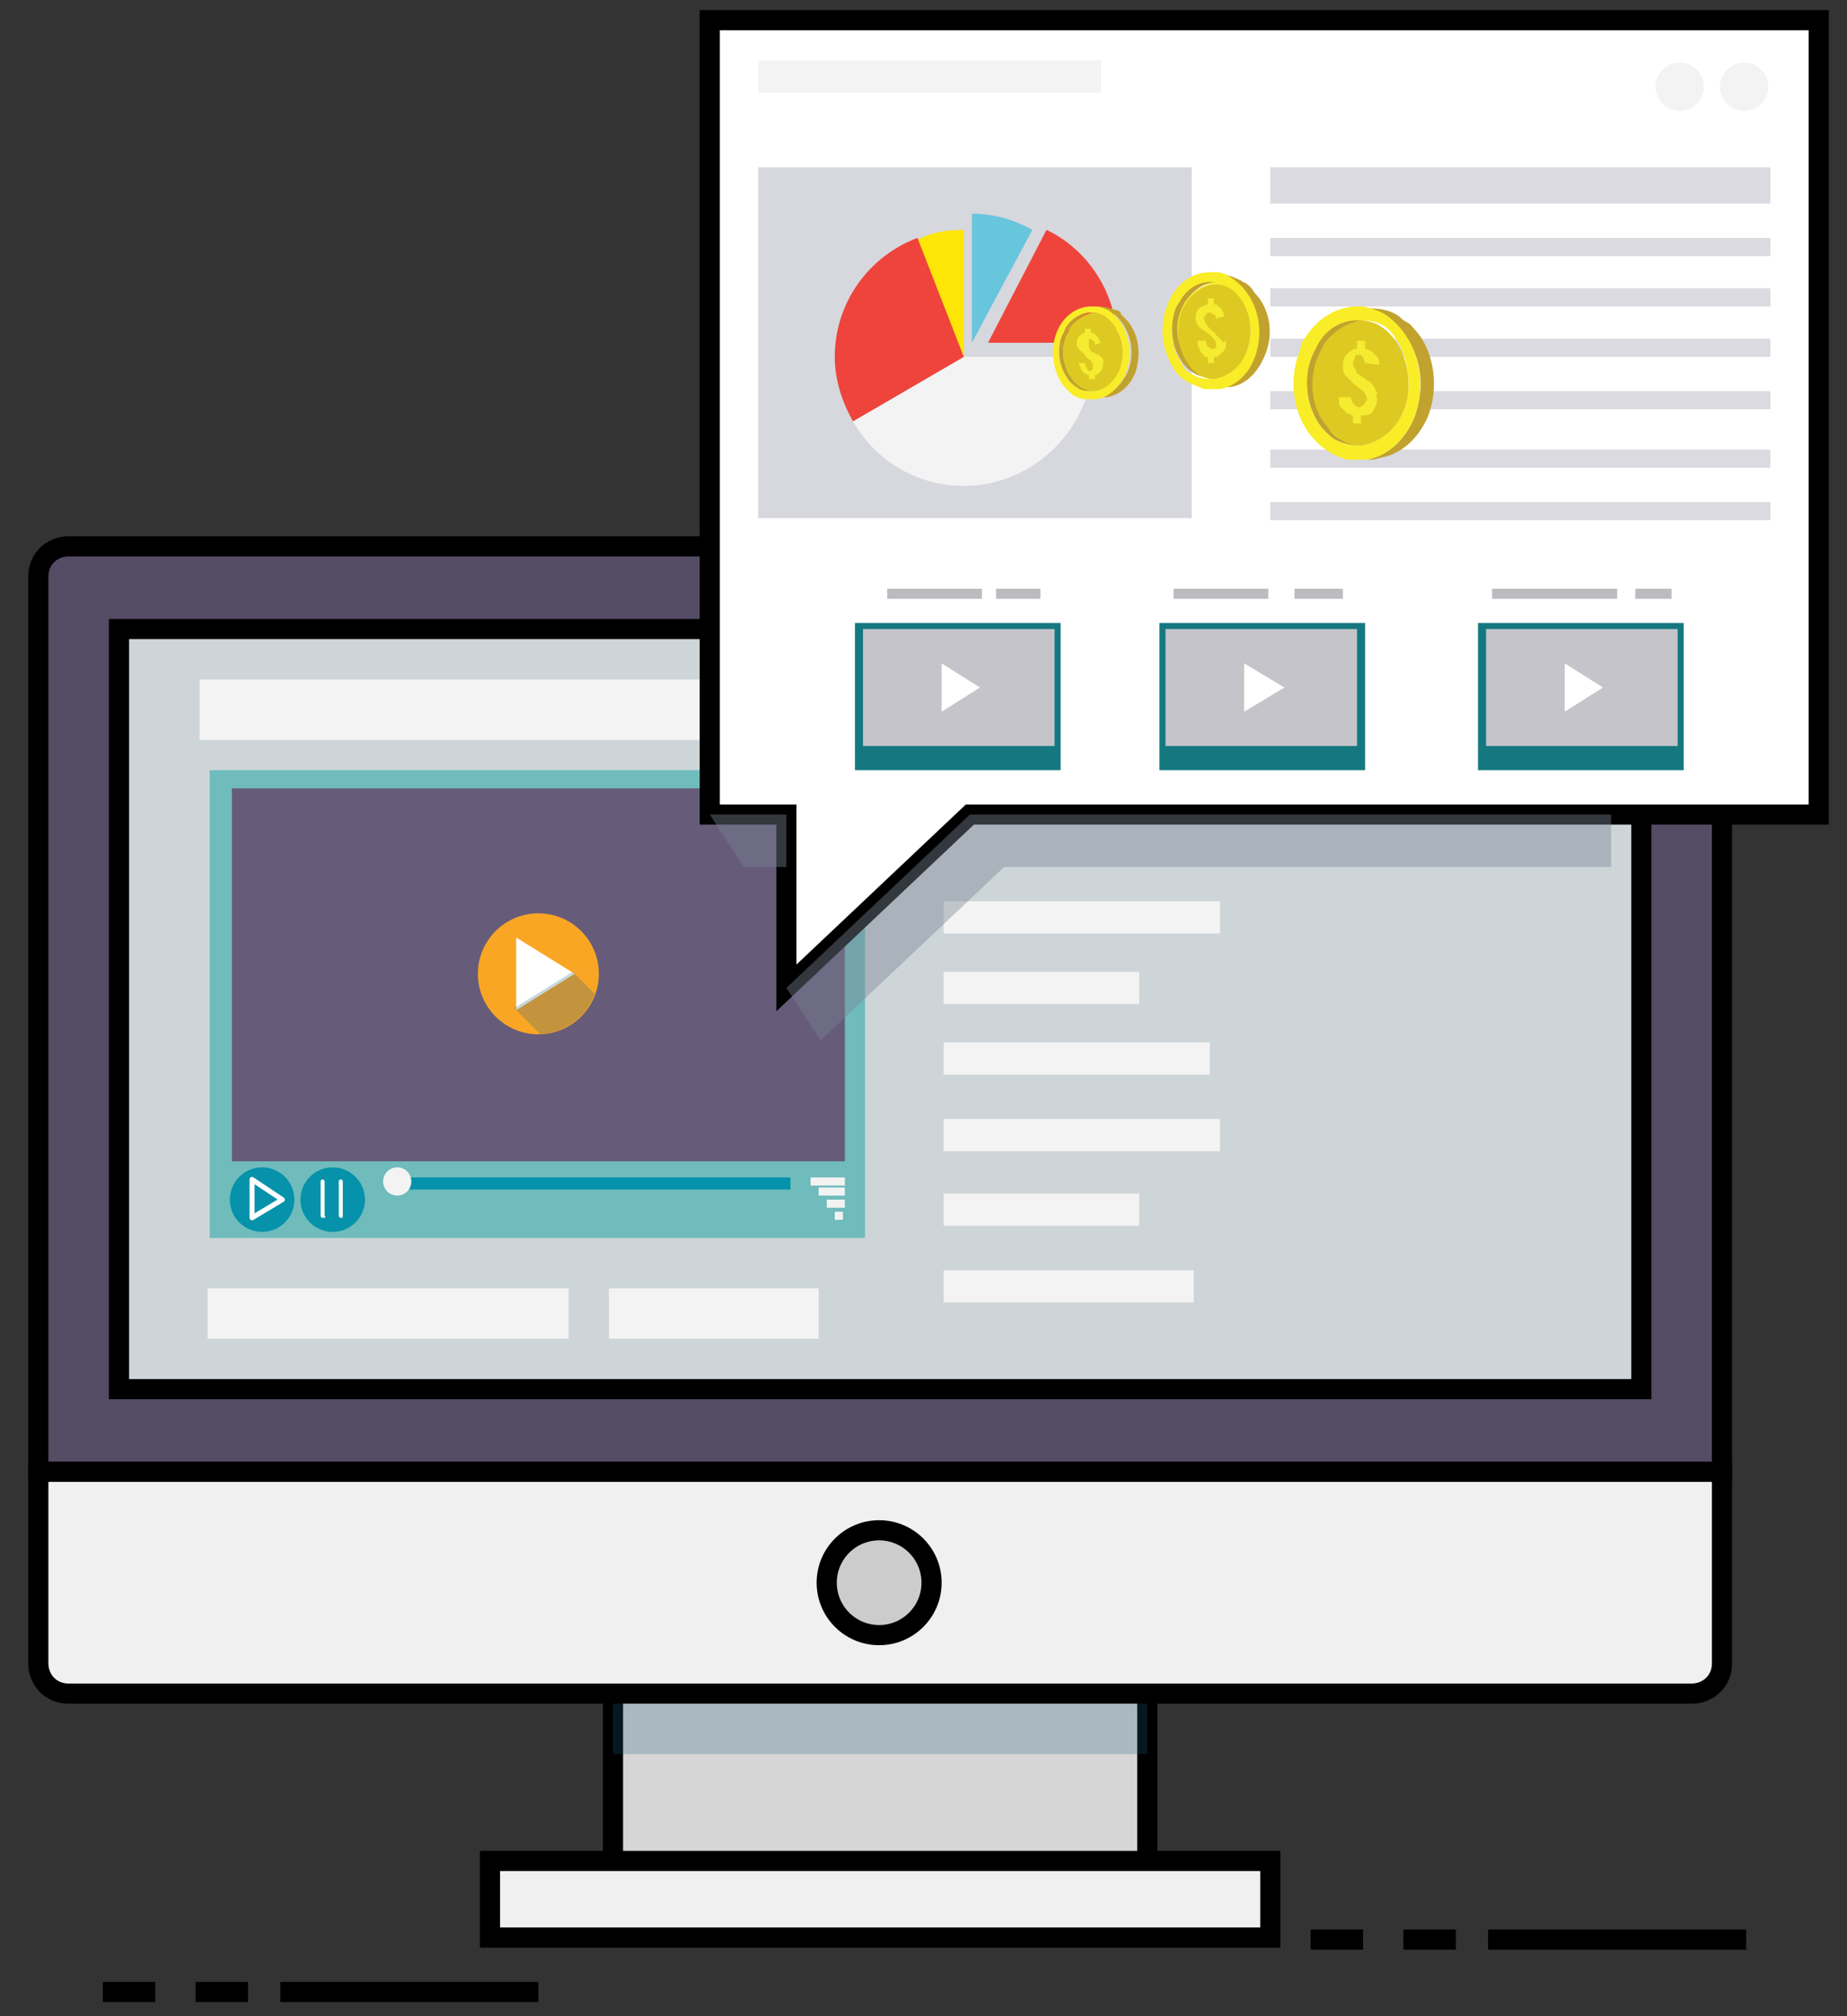 <?xml version="1.0" encoding="utf-8"?>
<!-- Generator: Adobe Illustrator 19.0.0, SVG Export Plug-In . SVG Version: 6.00 Build 0)  -->
<svg version="1.1" id="Layer_1" xmlns="http://www.w3.org/2000/svg" xmlns:xlink="http://www.w3.org/1999/xlink" x="0px" y="0px"
	 viewBox="0 0 91.6 100" style="enable-background:new 0 0 91.6 100;" xml:space="preserve">
<rect x="0" y="0" width="91.6" height="100" fill="#333333" stroke="none"/>
<style type="text/css">
	.st0{fill:#D7D6D6;stroke:#000000;stroke-miterlimit:10;}
	.st1{fill:#544C65;stroke:#000000;stroke-miterlimit:10;}
	.st2{fill:#F1F0F0;stroke:#000000;stroke-miterlimit:10;}
	.st3{opacity:0.25;fill:#236287;}
	.st4{fill:#CDCCCC;stroke:#000000;stroke-miterlimit:10;}
	.st5{fill:#CDD5D8;stroke:#000000;stroke-miterlimit:10;}
	.st6{fill:#70BBBC;}
	.st7{fill:#665C7A;}
	.st8{fill:#0592AA;}
	.st9{fill:none;stroke:#FFFFFF;stroke-width:0.25;stroke-linecap:round;stroke-linejoin:round;stroke-miterlimit:10;}
	.st10{fill:#FAA625;}
	.st11{fill:#FFFFFF;}
	.st12{fill:#F3F3F3;}
	.st13{fill:#157880;}
	.st14{fill:#FFFFFF;stroke:#000000;stroke-miterlimit:10;}
	.st15{fill:#D7D7DE;}
	.st16{fill:#EF443B;}
	.st17{fill:#68C6DC;}
	.st18{fill:#FEE606;}
	.st19{fill:#DBDAE0;}
	.st20{fill:#C4C4CA;}
	.st21{fill:#BCBBC0;}
	.st22{fill:#C1A22E;}
	.st23{fill:#F5EB30;}
	.st24{fill:#F9ED27;}
	.st25{fill:#DEC923;}
	.st26{opacity:0.42;fill:#7B8494;}
	.st27{fill:none;stroke:#000000;stroke-miterlimit:10;}
</style>
<rect id="XMLID_5039_" x="30.4" y="83.5" class="st0" width="26.5" height="9.4"/>
<path id="XMLID_5038_" class="st1" d="M85.4,28.6V73H1.9V28.6c0-0.9,0.7-1.5,1.5-1.5h80.4C84.7,27,85.4,27.7,85.4,28.6z"/>
<rect id="XMLID_5036_" x="24.3" y="92.3" class="st2" width="38.7" height="3.8"/>
<rect id="XMLID_5020_" x="30.4" y="84" class="st3" width="26.5" height="3"/>
<path id="XMLID_5019_" class="st2" d="M85.4,73v9.5c0,0.9-0.7,1.5-1.5,1.5H3.4c-0.9,0-1.5-0.7-1.5-1.5V73H85.4z"/>
<circle id="XMLID_5018_" class="st4" cx="43.6" cy="78.5" r="2.6"/>
<rect id="XMLID_5308_" x="5.9" y="31.2" class="st5" width="75.5" height="37.7"/>
<g id="XMLID_5285_">
	<rect id="XMLID_5303_" x="10.4" y="38.2" class="st6" width="32.5" height="23.2"/>
	<rect id="XMLID_5302_" x="11.5" y="39.1" class="st7" width="30.4" height="18.5"/>
	<circle id="XMLID_5301_" class="st8" cx="13" cy="59.5" r="1.6"/>
	<circle id="XMLID_5300_" class="st8" cx="16.5" cy="59.5" r="1.6"/>
	<polygon id="XMLID_5299_" class="st9" points="12.5,58.5 12.5,60.4 14,59.5 	"/>
	<circle id="XMLID_5298_" class="st10" cx="26.7" cy="48.3" r="3"/>
	<polygon id="XMLID_5297_" class="st11" points="25.6,46.5 25.6,50.1 28.5,48.3 	"/>
	<path id="XMLID_5296_" class="st3" d="M29.5,49.3c-0.4,1.1-1.4,1.9-2.7,2l-1.3-1.3l2.9-1.8L29.5,49.3z"/>
	<g id="XMLID_5294_">
		<path id="XMLID_5295_" class="st11" d="M16,60.4c-0.1,0-0.1-0.1-0.1-0.1v-1.7c0-0.1,0.1-0.1,0.1-0.1c0.1,0,0.1,0.1,0.1,0.1v1.7
			C16.2,60.4,16.1,60.4,16,60.4z"/>
	</g>
	<g id="XMLID_5292_">
		<path id="XMLID_5293_" class="st11" d="M16.9,60.4c-0.1,0-0.1-0.1-0.1-0.1v-1.7c0-0.1,0.1-0.1,0.1-0.1c0.1,0,0.1,0.1,0.1,0.1v1.7
			C17,60.4,17,60.4,16.9,60.4z"/>
	</g>
	<rect id="XMLID_5291_" x="19.7" y="58.4" class="st8" width="19.5" height="0.6"/>
	<circle id="XMLID_5290_" class="st12" cx="19.7" cy="58.6" r="0.7"/>
	<rect id="XMLID_5289_" x="40.2" y="58.4" class="st12" width="1.7" height="0.4"/>
	<rect id="XMLID_5288_" x="40.6" y="58.9" class="st12" width="1.3" height="0.4"/>
	<rect id="XMLID_5287_" x="41" y="59.5" class="st12" width="0.9" height="0.4"/>
	<rect id="XMLID_5286_" x="41.4" y="60.1" class="st12" width="0.4" height="0.4"/>
</g>
<rect id="XMLID_5284_" x="9.9" y="33.7" class="st12" width="64.9" height="3"/>
<circle id="XMLID_5283_" class="st6" cx="69" cy="33.6" r="1"/>
<circle id="XMLID_5282_" class="st6" cx="71.6" cy="33.6" r="1"/>
<circle id="XMLID_5281_" class="st6" cx="74.3" cy="33.6" r="1"/>
<rect id="XMLID_5280_" x="47.6" y="38.2" class="st12" width="28.4" height="2.5"/>
<rect id="XMLID_5279_" x="10.3" y="63.9" class="st12" width="17.9" height="2.5"/>
<rect id="XMLID_5278_" x="30.2" y="63.9" class="st12" width="10.4" height="2.5"/>
<rect id="XMLID_5277_" x="46.8" y="44.7" class="st12" width="13.7" height="1.6"/>
<rect id="XMLID_5276_" x="46.8" y="51.7" class="st12" width="13.2" height="1.6"/>
<rect id="XMLID_5275_" x="46.8" y="55.5" class="st12" width="13.7" height="1.6"/>
<rect id="XMLID_5274_" x="46.8" y="59.2" class="st12" width="9.7" height="1.6"/>
<rect id="XMLID_4902_" x="46.8" y="48.2" class="st12" width="9.7" height="1.6"/>
<rect id="XMLID_5273_" x="46.8" y="63" class="st12" width="12.4" height="1.6"/>
<rect id="XMLID_5219_" x="35.2" y="0.9" class="st13" width="55" height="4.2"/>
<circle id="XMLID_5218_" class="st12" cx="81.2" cy="3" r="1.2"/>
<polygon id="XMLID_4901_" class="st14" points="35.2,1 35.2,40.4 39,40.4 39,49 48.1,40.4 90.2,40.4 90.2,1 "/>
<circle id="XMLID_5217_" class="st12" cx="83.3" cy="4.3" r="1.2"/>
<circle id="XMLID_5216_" class="st12" cx="86.5" cy="4.3" r="1.2"/>
<rect id="XMLID_5215_" x="37.6" y="3" class="st12" width="17" height="1.6"/>
<rect id="XMLID_5214_" x="37.6" y="8.3" class="st15" width="21.5" height="17.4"/>
<path id="XMLID_5213_" class="st12" d="M54.2,17.7c0,3.5-2.9,6.4-6.4,6.4c-2.4,0-4.4-1.3-5.5-3.2l5.5-3.2H54.2z"/>
<path id="XMLID_5212_" class="st16" d="M55.4,17H49l2.9-5.6C54,12.4,55.4,14.6,55.4,17z"/>
<path id="XMLID_5211_" class="st17" d="M51.2,11.4L48.2,17v-6.4C49.3,10.6,50.3,10.9,51.2,11.4z"/>
<path id="XMLID_5210_" class="st18" d="M47.8,11.4v6.4l-2.3-5.9C46.2,11.5,47,11.4,47.8,11.4z"/>
<path id="XMLID_5209_" class="st16" d="M47.8,17.7l-5.5,3.2c-0.5-0.9-0.9-2-0.9-3.2c0-2.7,1.7-5,4.1-5.9L47.8,17.7z"/>
<rect id="XMLID_5208_" x="63" y="8.3" class="st19" width="24.8" height="1.8"/>
<rect id="XMLID_5207_" x="63" y="11.8" class="st19" width="24.8" height="0.9"/>
<rect id="XMLID_5206_" x="63" y="14.3" class="st19" width="24.8" height="0.9"/>
<rect id="XMLID_5205_" x="63" y="16.8" class="st19" width="24.8" height="0.9"/>
<rect id="XMLID_5204_" x="63" y="19.4" class="st19" width="24.8" height="0.9"/>
<rect id="XMLID_4903_" x="63" y="22.3" class="st19" width="24.8" height="0.9"/>
<rect id="XMLID_4904_" x="63" y="24.9" class="st19" width="24.8" height="0.9"/>
<g id="XMLID_5197_">
	<rect id="XMLID_5200_" x="42.4" y="30.9" class="st13" width="10.2" height="7.3"/>
	<rect id="XMLID_5199_" x="42.8" y="31.2" class="st20" width="9.5" height="5.8"/>
	<polygon id="XMLID_5198_" class="st11" points="46.7,32.9 46.7,35.3 48.6,34.1 	"/>
</g>
<g id="XMLID_5193_">
	<rect id="XMLID_5196_" x="57.5" y="30.9" class="st13" width="10.2" height="7.3"/>
	<rect id="XMLID_5195_" x="57.8" y="31.2" class="st20" width="9.5" height="5.8"/>
	<polygon id="XMLID_5194_" class="st11" points="61.7,32.9 61.7,35.3 63.7,34.1 	"/>
</g>
<g id="XMLID_5189_">
	<rect id="XMLID_5192_" x="73.3" y="30.9" class="st13" width="10.2" height="7.3"/>
	<rect id="XMLID_5191_" x="73.7" y="31.2" class="st20" width="9.5" height="5.8"/>
	<polygon id="XMLID_5190_" class="st11" points="77.6,32.9 77.6,35.3 79.5,34.1 	"/>
</g>
<rect id="XMLID_5184_" x="44" y="29.2" class="st21" width="4.7" height="0.5"/>
<rect id="XMLID_5182_" x="49.4" y="29.2" class="st21" width="2.2" height="0.5"/>
<rect id="XMLID_5181_" x="74" y="29.2" class="st21" width="6.2" height="0.5"/>
<rect id="XMLID_5180_" x="81.1" y="29.2" class="st21" width="1.8" height="0.5"/>
<rect id="XMLID_5179_" x="58.2" y="29.2" class="st21" width="4.7" height="0.5"/>
<rect id="XMLID_5176_" x="64.2" y="29.2" class="st21" width="2.4" height="0.5"/>
<g id="XMLID_5125_">
	<g id="XMLID_5158_">
		<path id="XMLID_5173_" class="st22" d="M70.8,20.7c-0.5,1.1-1.3,1.8-2.3,2c-0.1,0-0.3,0.1-0.5,0.1h-0.7c0.1,0,0.2,0,0.3,0
			c0.1,0,0.1,0,0.2,0c1-0.2,1.8-0.9,2.3-2c0.8-1.9,0.2-4.1-1.4-5.1c-0.3-0.2-0.7-0.3-1.1-0.4c-0.1,0-0.2,0-0.3,0H68
			c0.5,0,1,0.1,1.4,0.4c0.1,0.1,0.2,0.2,0.4,0.3c0.2,0.1,0.3,0.3,0.5,0.5C71.1,17.5,71.4,19.2,70.8,20.7z"/>
		<path id="XMLID_5172_" class="st23" d="M68.3,19.8c0,0.2-0.1,0.4-0.2,0.6c-0.1,0.1-0.2,0.2-0.4,0.2c0,0-0.1,0-0.2,0l0,0.4h-0.4
			l0-0.4c-0.1,0-0.2-0.1-0.3-0.1c-0.1-0.1-0.2-0.2-0.3-0.3c-0.1-0.1-0.1-0.3-0.1-0.5l0.6,0c0,0.2,0.1,0.3,0.2,0.4
			c0.1,0.1,0.2,0.1,0.2,0.1c0.1,0,0.2-0.1,0.3-0.2c0-0.1,0.1-0.1,0.1-0.2c0-0.1-0.1-0.3-0.2-0.4c-0.1-0.1-0.3-0.2-0.5-0.4
			c-0.2-0.2-0.3-0.3-0.4-0.4c-0.1-0.2-0.1-0.3-0.1-0.5c0-0.3,0.1-0.5,0.4-0.7c0.1-0.1,0.2-0.1,0.3-0.1v-0.4l0.4,0l0,0.4
			c0.1,0,0.2,0.1,0.3,0.1c0.1,0.1,0.2,0.2,0.3,0.3c0.1,0.1,0.1,0.2,0.1,0.4L67.7,18c0-0.1-0.1-0.2-0.1-0.3c-0.1-0.1-0.1-0.1-0.2-0.1
			c-0.1,0-0.2,0-0.2,0.1c0,0.1-0.1,0.2-0.1,0.3c0,0.2,0.1,0.3,0.2,0.5c0.1,0.1,0.1,0.1,0.3,0.2c0.1,0.1,0.2,0.2,0.3,0.2
			c0.1,0.1,0.3,0.3,0.3,0.4c0,0.1,0.1,0.1,0.1,0.2C68.2,19.6,68.3,19.7,68.3,19.8z"/>
		<path id="XMLID_5168_" class="st24" d="M68.7,15.6c-0.3-0.2-0.7-0.3-1.1-0.4c-0.1,0-0.2,0-0.3,0h0c-1,0-2,0.6-2.6,1.6
			c-0.1,0.1-0.2,0.3-0.2,0.5c-0.8,1.9-0.2,4.1,1.4,5.1c0.3,0.2,0.6,0.3,0.9,0.4c0.2,0,0.3,0,0.5,0h0c0.1,0,0.2,0,0.3,0
			c0.1,0,0.1,0,0.2,0c1-0.2,1.8-0.9,2.3-2C70.9,18.8,70.2,16.6,68.7,15.6z M69.6,20.4c-0.4,1-1.3,1.6-2.1,1.7h0
			c-0.5,0-0.9-0.1-1.3-0.3c-0.3-0.2-0.6-0.5-0.8-0.8c-0.6-0.9-0.8-2.2-0.3-3.4c0-0.1,0.1-0.2,0.2-0.3c0.1-0.1,0.1-0.2,0.2-0.3
			c0.5-0.7,1.2-1.1,2-1.1c0.1,0,0.1,0,0.2,0c0,0,0,0,0,0c0.3,0,0.7,0.1,1,0.3C69.7,17,70.2,18.9,69.6,20.4z"/>
		<path id="XMLID_5167_" class="st23" d="M68.3,19.8c0,0.2-0.1,0.4-0.2,0.6c-0.1,0.1-0.2,0.2-0.4,0.2c0,0-0.1,0-0.2,0l0,0.4h-0.4
			l0-0.4c-0.1,0-0.2-0.1-0.3-0.1c-0.1-0.1-0.2-0.2-0.3-0.3c-0.1-0.1-0.1-0.3-0.1-0.5l0.6,0c0,0.2,0.1,0.3,0.2,0.4
			c0.1,0.1,0.2,0.1,0.2,0.1c0.1,0,0.2-0.1,0.3-0.2c0-0.1,0.1-0.1,0.1-0.2c0-0.1-0.1-0.3-0.2-0.4c-0.1-0.1-0.3-0.2-0.5-0.4
			c-0.2-0.2-0.3-0.3-0.4-0.4c-0.1-0.2-0.1-0.3-0.1-0.5c0-0.3,0.1-0.5,0.4-0.7c0.1-0.1,0.2-0.1,0.3-0.1v-0.4l0.4,0l0,0.4
			c0.1,0,0.2,0.1,0.3,0.1c0.1,0.1,0.2,0.2,0.3,0.3c0.1,0.1,0.1,0.2,0.1,0.4L67.7,18c0-0.1-0.1-0.2-0.1-0.3c-0.1-0.1-0.1-0.1-0.2-0.1
			c-0.1,0-0.2,0-0.2,0.1c0,0.1-0.1,0.2-0.1,0.3c0,0.2,0.1,0.3,0.2,0.5c0.1,0.1,0.1,0.1,0.3,0.2c0.1,0.1,0.2,0.2,0.3,0.2
			c0.1,0.1,0.3,0.3,0.3,0.4c0,0.1,0.1,0.1,0.1,0.2C68.2,19.6,68.3,19.7,68.3,19.8z"/>
		<path id="XMLID_5163_" class="st23" d="M68.4,16.2c-0.3-0.2-0.6-0.3-1-0.3c-0.7,0.1-1.3,0.4-1.8,1.1c0,0,0,0,0,0
			c-0.1,0.2-0.2,0.4-0.3,0.6c-0.5,1.1-0.3,2.5,0.3,3.4c0.2,0.3,0.5,0.6,0.8,0.8c0.3,0.2,0.7,0.3,1,0.3c0.9-0.1,1.7-0.7,2.1-1.7
			C70.2,18.9,69.7,17,68.4,16.2z M68.1,20.4c-0.1,0.1-0.2,0.2-0.4,0.2c0,0-0.1,0-0.2,0l0,0.4h-0.4l0-0.4c-0.1,0-0.2-0.1-0.3-0.1
			c-0.1-0.1-0.2-0.2-0.3-0.3c-0.1-0.1-0.1-0.3-0.1-0.5l0.6,0c0,0.2,0.1,0.3,0.2,0.4c0.1,0.1,0.2,0.1,0.2,0.1c0.1,0,0.2-0.1,0.3-0.2
			c0-0.1,0.1-0.1,0.1-0.2c0-0.1-0.1-0.3-0.2-0.4c-0.1-0.1-0.3-0.2-0.5-0.4c-0.2-0.2-0.3-0.3-0.4-0.4c-0.1-0.2-0.1-0.3-0.1-0.5
			c0-0.3,0.1-0.5,0.4-0.7c0.1-0.1,0.2-0.1,0.3-0.1v-0.4l0.4,0l0,0.4c0.1,0,0.2,0.1,0.3,0.1c0.1,0.1,0.2,0.2,0.3,0.3
			c0.1,0.1,0.1,0.2,0.1,0.4L67.7,18c0-0.1-0.1-0.2-0.1-0.3c-0.1-0.1-0.1-0.1-0.2-0.1c-0.1,0-0.2,0-0.2,0.1c0,0.1-0.1,0.2-0.1,0.3
			c0,0.2,0.1,0.3,0.2,0.5c0.1,0.1,0.1,0.1,0.3,0.2c0.1,0.1,0.2,0.2,0.3,0.2c0.1,0.1,0.3,0.3,0.3,0.4c0,0.1,0.1,0.1,0.1,0.2
			c0.1,0.1,0.1,0.2,0.1,0.3C68.3,20,68.2,20.2,68.1,20.4z"/>
		<path id="XMLID_5162_" class="st22" d="M66.5,21.8c0.3,0.2,0.7,0.3,1,0.3c-0.5,0-0.9-0.1-1.3-0.3c-0.3-0.2-0.6-0.5-0.8-0.8
			c-0.6-0.9-0.8-2.3-0.3-3.4c0.1-0.2,0.2-0.4,0.3-0.6c0,0,0,0,0,0c0.5-0.8,1.3-1.2,2.2-1.1c-0.7,0.1-1.3,0.4-1.8,1.1c0,0,0,0,0,0
			c-0.1,0.2-0.2,0.4-0.3,0.6c-0.5,1.1-0.3,2.5,0.3,3.4C65.9,21.3,66.1,21.6,66.5,21.8z"/>
		<path id="XMLID_5161_" class="st23" d="M68.3,19.8c0,0.2-0.1,0.4-0.2,0.6c-0.1,0.1-0.2,0.2-0.4,0.2c0,0-0.1,0-0.2,0l0,0.4h-0.4
			l0-0.4c-0.1,0-0.2-0.1-0.3-0.1c-0.1-0.1-0.2-0.2-0.3-0.3c-0.1-0.1-0.1-0.3-0.1-0.5l0.6,0c0,0.2,0.1,0.3,0.2,0.4
			c0.1,0.1,0.2,0.1,0.2,0.1c0.1,0,0.2-0.1,0.3-0.2c0-0.1,0.1-0.1,0.1-0.2c0-0.1-0.1-0.3-0.2-0.4c-0.1-0.1-0.3-0.2-0.5-0.4
			c-0.2-0.2-0.3-0.3-0.4-0.4c-0.1-0.2-0.1-0.3-0.1-0.5c0-0.3,0.1-0.5,0.4-0.7c0.1-0.1,0.2-0.1,0.3-0.1v-0.4l0.4,0l0,0.4
			c0.1,0,0.2,0.1,0.3,0.1c0.1,0.1,0.2,0.2,0.3,0.3c0.1,0.1,0.1,0.2,0.1,0.4L67.7,18c0-0.1-0.1-0.2-0.1-0.3c-0.1-0.1-0.1-0.1-0.2-0.1
			c-0.1,0-0.2,0-0.2,0.1c0,0.1-0.1,0.2-0.1,0.3c0,0.2,0.1,0.3,0.2,0.5c0.1,0.1,0.1,0.1,0.3,0.2c0.1,0.1,0.2,0.2,0.3,0.2
			c0.1,0.1,0.3,0.3,0.3,0.4c0,0.1,0.1,0.1,0.1,0.2C68.2,19.6,68.3,19.7,68.3,19.8z"/>
		<path id="XMLID_5160_" class="st25" d="M69.6,20.4c-0.4,1-1.3,1.6-2.1,1.7h0c-0.3,0-0.7-0.1-1-0.3c-0.3-0.2-0.6-0.5-0.8-0.8
			c-0.7-0.9-0.8-2.3-0.3-3.4c0.1-0.2,0.2-0.4,0.3-0.6c0,0,0,0,0,0c0.5-0.6,1.1-1,1.8-1.1h0c0.3,0,0.7,0.1,1,0.3
			C69.7,17,70.2,18.9,69.6,20.4z"/>
		<path id="XMLID_5159_" class="st23" d="M68.3,19.8c0,0.2-0.1,0.4-0.2,0.6c-0.1,0.1-0.2,0.2-0.4,0.2c0,0-0.1,0-0.2,0l0,0.4h-0.4
			l0-0.4c-0.1,0-0.2-0.1-0.3-0.1c-0.1-0.1-0.2-0.2-0.3-0.3c-0.1-0.1-0.1-0.3-0.1-0.5l0.6,0c0,0.2,0.1,0.3,0.2,0.4
			c0.1,0.1,0.2,0.1,0.2,0.1c0.1,0,0.2-0.1,0.3-0.2c0-0.1,0.1-0.1,0.1-0.2c0-0.1-0.1-0.3-0.2-0.4c-0.1-0.1-0.3-0.2-0.5-0.4
			c-0.2-0.2-0.3-0.3-0.4-0.4c-0.1-0.2-0.1-0.3-0.1-0.5c0-0.3,0.1-0.5,0.4-0.7c0.1-0.1,0.2-0.1,0.3-0.1v-0.4l0.4,0l0,0.4
			c0.1,0,0.2,0.1,0.3,0.1c0.1,0.1,0.2,0.2,0.3,0.3c0.1,0.1,0.1,0.2,0.1,0.4L67.7,18c0-0.1-0.1-0.2-0.1-0.3c-0.1-0.1-0.1-0.1-0.2-0.1
			c-0.1,0-0.2,0-0.2,0.1c0,0.1-0.1,0.2-0.1,0.3c0,0.2,0.1,0.3,0.2,0.5c0.1,0.1,0.1,0.1,0.3,0.2c0.1,0.1,0.2,0.2,0.3,0.2
			c0.1,0.1,0.3,0.3,0.3,0.4c0,0.1,0.1,0.1,0.1,0.2C68.2,19.6,68.3,19.7,68.3,19.8z"/>
	</g>
	<g id="XMLID_5142_">
		<path id="XMLID_5157_" class="st22" d="M62.7,17.7c-0.4,0.9-1,1.4-1.7,1.5c-0.1,0-0.2,0-0.4,0H60c0.1,0,0.2,0,0.3,0
			c0,0,0.1,0,0.1,0c0.7-0.1,1.4-0.7,1.7-1.5c0.6-1.4,0.1-3.1-1.1-3.8c-0.3-0.2-0.5-0.3-0.8-0.3c-0.1,0-0.2,0-0.3,0h0.5
			c0.4,0,0.7,0.1,1.1,0.3c0.1,0,0.1,0.1,0.2,0.1c0.2,0.1,0.4,0.3,0.5,0.5C63,15.3,63.2,16.6,62.7,17.7z"/>
		<path id="XMLID_5156_" class="st23" d="M60.8,17c0,0.2,0,0.3-0.2,0.5c-0.1,0.1-0.2,0.2-0.3,0.2c0,0-0.1,0-0.1,0l0,0.3h-0.3l0-0.3
			c-0.1,0-0.2,0-0.2-0.1c-0.1-0.1-0.2-0.1-0.2-0.3c-0.1-0.1-0.1-0.2-0.1-0.4l0.4,0c0,0.2,0.1,0.3,0.1,0.3c0.1,0,0.1,0.1,0.2,0.1
			c0.1,0,0.2,0,0.2-0.1c0,0,0-0.1,0-0.2c0-0.1-0.1-0.2-0.2-0.3c-0.1-0.1-0.2-0.2-0.4-0.3c-0.1-0.1-0.3-0.2-0.3-0.3
			c-0.1-0.1-0.1-0.2-0.1-0.4c0-0.2,0.1-0.4,0.3-0.5c0.1,0,0.2-0.1,0.3-0.1v-0.3l0.3,0l0,0.3c0.1,0,0.2,0,0.2,0.1
			c0.1,0,0.2,0.1,0.2,0.2c0.1,0.1,0.1,0.2,0.1,0.3l-0.4,0.1c0-0.1,0-0.2-0.1-0.2c0,0-0.1-0.1-0.2-0.1c-0.1,0-0.1,0-0.2,0.1
			c0,0.1-0.1,0.1-0.1,0.2c0,0.1,0.1,0.2,0.2,0.4c0,0,0.1,0.1,0.2,0.2c0.1,0.1,0.2,0.1,0.2,0.2c0.1,0.1,0.2,0.2,0.3,0.3
			c0,0,0.1,0.1,0.1,0.1C60.8,16.8,60.8,16.9,60.8,17z"/>
		<path id="XMLID_5152_" class="st24" d="M61.1,13.8c-0.3-0.2-0.5-0.3-0.8-0.3c-0.1,0-0.2,0-0.3,0h0c-0.9,0-1.7,0.6-2.1,1.6
			c-0.4,1-0.3,2.1,0.2,3c0.2,0.4,0.5,0.7,0.9,0.9c0.2,0.1,0.5,0.2,0.7,0.3c0.1,0,0.2,0,0.4,0h0c0.1,0,0.2,0,0.3,0c0,0,0.1,0,0.1,0
			c0.7-0.1,1.4-0.7,1.7-1.5C62.8,16.3,62.3,14.6,61.1,13.8z M61.8,17.5c-0.3,0.8-1,1.2-1.6,1.3h0c-0.3,0-0.7,0-1-0.2
			c-0.3-0.1-0.5-0.3-0.6-0.6c-0.5-0.7-0.6-1.7-0.3-2.6c0.1-0.2,0.2-0.3,0.3-0.5c0.4-0.5,0.9-0.8,1.5-0.8c0,0,0.1,0,0.1,0h0
			c0.1,0,0.1,0,0.2,0c0.1,0,0.2,0.1,0.3,0.1c0.1,0,0.1,0.1,0.2,0.1C61.9,14.9,62.3,16.3,61.8,17.5z"/>
		<path id="XMLID_5151_" class="st23" d="M60.8,17c0,0.2,0,0.3-0.2,0.5c-0.1,0.1-0.2,0.2-0.3,0.2c0,0-0.1,0-0.1,0l0,0.3h-0.3l0-0.3
			c-0.1,0-0.2,0-0.2-0.1c-0.1-0.1-0.2-0.1-0.2-0.3c-0.1-0.1-0.1-0.2-0.1-0.4l0.4,0c0,0.2,0.1,0.3,0.1,0.3c0.1,0,0.1,0.1,0.2,0.1
			c0.1,0,0.2,0,0.2-0.1c0,0,0-0.1,0-0.2c0-0.1-0.1-0.2-0.2-0.3c-0.1-0.1-0.2-0.2-0.4-0.3c-0.1-0.1-0.3-0.2-0.3-0.3
			c-0.1-0.1-0.1-0.2-0.1-0.4c0-0.2,0.1-0.4,0.3-0.5c0.1,0,0.2-0.1,0.3-0.1v-0.3l0.3,0l0,0.3c0.1,0,0.2,0,0.2,0.1
			c0.1,0,0.2,0.1,0.2,0.2c0.1,0.1,0.1,0.2,0.1,0.3l-0.4,0.1c0-0.1,0-0.2-0.1-0.2c0,0-0.1-0.1-0.2-0.1c-0.1,0-0.1,0-0.2,0.1
			c0,0.1-0.1,0.1-0.1,0.2c0,0.1,0.1,0.2,0.2,0.4c0,0,0.1,0.1,0.2,0.2c0.1,0.1,0.2,0.1,0.2,0.2c0.1,0.1,0.2,0.2,0.3,0.3
			c0,0,0.1,0.1,0.1,0.1C60.8,16.8,60.8,16.9,60.8,17z"/>
		<path id="XMLID_5147_" class="st23" d="M60.9,14.3c-0.2-0.1-0.5-0.2-0.7-0.2c-0.5,0-1,0.3-1.4,0.8c0,0,0,0,0,0
			c-0.1,0.1-0.2,0.3-0.3,0.5c-0.4,0.9-0.2,1.9,0.3,2.6c0.2,0.2,0.4,0.4,0.6,0.6c0.2,0.1,0.5,0.2,0.8,0.2c0.7-0.1,1.3-0.5,1.6-1.3
			C62.3,16.3,61.9,14.9,60.9,14.3z M60.6,17.5c-0.1,0.1-0.2,0.2-0.3,0.2c0,0-0.1,0-0.1,0l0,0.3h-0.3l0-0.3c-0.1,0-0.2,0-0.2-0.1
			c-0.1-0.1-0.2-0.1-0.2-0.3c-0.1-0.1-0.1-0.2-0.1-0.4l0.4,0c0,0.2,0.1,0.3,0.1,0.3c0.1,0,0.1,0.1,0.2,0.1c0.1,0,0.2,0,0.2-0.1
			c0,0,0-0.1,0-0.2c0-0.1-0.1-0.2-0.2-0.3c-0.1-0.1-0.2-0.2-0.4-0.3c-0.1-0.1-0.3-0.2-0.3-0.3c-0.1-0.1-0.1-0.2-0.1-0.4
			c0-0.2,0.1-0.4,0.3-0.5c0.1,0,0.2-0.1,0.3-0.1v-0.3l0.3,0l0,0.3c0.1,0,0.2,0,0.2,0.1c0.1,0,0.2,0.1,0.2,0.2
			c0.1,0.1,0.1,0.2,0.1,0.3l-0.4,0.1c0-0.1,0-0.2-0.1-0.2c0,0-0.1-0.1-0.2-0.1c-0.1,0-0.1,0-0.2,0.1c0,0.1-0.1,0.1-0.1,0.2
			c0,0.1,0.1,0.2,0.2,0.4c0,0,0.1,0.1,0.2,0.2c0.1,0.1,0.2,0.1,0.2,0.2c0.1,0.1,0.2,0.2,0.3,0.3c0,0,0.1,0.1,0.1,0.1
			c0,0.1,0.1,0.2,0.1,0.3C60.8,17.2,60.7,17.3,60.6,17.5z"/>
		<path id="XMLID_5146_" class="st22" d="M59.4,18.5c0.2,0.1,0.5,0.2,0.8,0.2c-0.3,0-0.7,0-1-0.2c-0.2-0.1-0.5-0.4-0.6-0.6
			c-0.5-0.7-0.6-1.7-0.3-2.6c0.1-0.2,0.2-0.3,0.3-0.5c0,0,0,0,0,0c0.4-0.6,1-0.9,1.7-0.8c-0.5,0-1,0.3-1.4,0.8c0,0,0,0,0,0
			c-0.1,0.1-0.2,0.3-0.3,0.5c-0.4,0.9-0.2,1.9,0.3,2.6C59,18.2,59.2,18.4,59.4,18.5z"/>
		<path id="XMLID_5145_" class="st23" d="M60.8,17c0,0.2,0,0.3-0.2,0.5c-0.1,0.1-0.2,0.2-0.3,0.2c0,0-0.1,0-0.1,0l0,0.3h-0.3l0-0.3
			c-0.1,0-0.2,0-0.2-0.1c-0.1-0.1-0.2-0.1-0.2-0.3c-0.1-0.1-0.1-0.2-0.1-0.4l0.4,0c0,0.2,0.1,0.3,0.1,0.3c0.1,0,0.1,0.1,0.2,0.1
			c0.1,0,0.2,0,0.2-0.1c0,0,0-0.1,0-0.2c0-0.1-0.1-0.2-0.2-0.3c-0.1-0.1-0.2-0.2-0.4-0.3c-0.1-0.1-0.3-0.2-0.3-0.3
			c-0.1-0.1-0.1-0.2-0.1-0.4c0-0.2,0.1-0.4,0.3-0.5c0.1,0,0.2-0.1,0.3-0.1v-0.3l0.3,0l0,0.3c0.1,0,0.2,0,0.2,0.1
			c0.1,0,0.2,0.1,0.2,0.2c0.1,0.1,0.1,0.2,0.1,0.3l-0.4,0.1c0-0.1,0-0.2-0.1-0.2c0,0-0.1-0.1-0.2-0.1c-0.1,0-0.1,0-0.2,0.1
			c0,0.1-0.1,0.1-0.1,0.2c0,0.1,0.1,0.2,0.2,0.4c0,0,0.1,0.1,0.2,0.2c0.1,0.1,0.2,0.1,0.2,0.2c0.1,0.1,0.2,0.2,0.3,0.3
			c0,0,0.1,0.1,0.1,0.1C60.8,16.8,60.8,16.9,60.8,17z"/>
		<path id="XMLID_5144_" class="st25" d="M61.8,17.5c-0.3,0.8-1,1.2-1.6,1.3h0c-0.3,0-0.5-0.1-0.7-0.2c-0.2-0.1-0.5-0.4-0.6-0.6
			c-0.5-0.7-0.6-1.7-0.3-2.6c0.1-0.2,0.2-0.3,0.3-0.5c0,0,0,0,0,0c0.4-0.5,0.9-0.8,1.4-0.8h0c0.3,0,0.5,0.1,0.7,0.2
			C61.9,14.9,62.3,16.3,61.8,17.5z"/>
		<path id="XMLID_5143_" class="st23" d="M60.8,17c0,0.2,0,0.3-0.2,0.5c-0.1,0.1-0.2,0.2-0.3,0.2c0,0-0.1,0-0.1,0l0,0.3h-0.3l0-0.3
			c-0.1,0-0.2,0-0.2-0.1c-0.1-0.1-0.2-0.1-0.2-0.3c-0.1-0.1-0.1-0.2-0.1-0.4l0.4,0c0,0.2,0.1,0.3,0.1,0.3c0.1,0,0.1,0.1,0.2,0.1
			c0.1,0,0.2,0,0.2-0.1c0,0,0-0.1,0-0.2c0-0.1-0.1-0.2-0.2-0.3c-0.1-0.1-0.2-0.2-0.4-0.3c-0.1-0.1-0.3-0.2-0.3-0.3
			c-0.1-0.1-0.1-0.2-0.1-0.4c0-0.2,0.1-0.4,0.3-0.5c0.1,0,0.2-0.1,0.3-0.1v-0.3l0.3,0l0,0.3c0.1,0,0.2,0,0.2,0.1
			c0.1,0,0.2,0.1,0.2,0.2c0.1,0.1,0.1,0.2,0.1,0.3l-0.4,0.1c0-0.1,0-0.2-0.1-0.2c0,0-0.1-0.1-0.2-0.1c-0.1,0-0.1,0-0.2,0.1
			c0,0.1-0.1,0.1-0.1,0.2c0,0.1,0.1,0.2,0.2,0.4c0,0,0.1,0.1,0.2,0.2c0.1,0.1,0.2,0.1,0.2,0.2c0.1,0.1,0.2,0.2,0.3,0.3
			c0,0,0.1,0.1,0.1,0.1C60.8,16.8,60.8,16.9,60.8,17z"/>
	</g>
	<g id="XMLID_5126_">
		<path id="XMLID_5141_" class="st22" d="M56.3,18.5c-0.3,0.7-0.8,1.1-1.4,1.2c-0.1,0-0.2,0-0.3,0h-0.4c0.1,0,0.1,0,0.2,0
			c0,0,0.1,0,0.1,0c0.6-0.1,1.1-0.6,1.4-1.2c0.5-1.1,0.1-2.5-0.9-3.1c-0.2-0.1-0.4-0.2-0.7-0.2c-0.1,0-0.1,0-0.2,0h0.4
			c0.3,0,0.6,0.1,0.9,0.2c0.1,0,0.2,0.1,0.2,0.2l0,0l0.3,0.3C56.5,16.6,56.6,17.6,56.3,18.5z"/>
		<path id="XMLID_5140_" class="st23" d="M54.7,18c0,0.1,0,0.3-0.1,0.4c-0.1,0.1-0.1,0.1-0.2,0.2c0,0-0.1,0-0.1,0l0,0.2H54l0-0.2
			c-0.1,0-0.1,0-0.2-0.1c-0.1,0-0.1-0.1-0.2-0.2c0-0.1-0.1-0.2-0.1-0.3l0.3,0c0,0.1,0.1,0.2,0.1,0.3c0,0,0.1,0.1,0.1,0.1
			c0.1,0,0.1,0,0.2-0.1c0,0,0-0.1,0-0.1c0-0.1,0-0.2-0.1-0.3c-0.1-0.1-0.2-0.1-0.3-0.3c-0.1-0.1-0.2-0.2-0.3-0.3
			c-0.1-0.1-0.1-0.2-0.1-0.3c0-0.2,0.1-0.3,0.2-0.4c0.1,0,0.1-0.1,0.2-0.1v-0.2l0.3,0l0,0.2c0.1,0,0.1,0,0.2,0.1
			c0.1,0,0.1,0.1,0.2,0.2c0,0.1,0.1,0.2,0.1,0.2l-0.3,0.1c0-0.1,0-0.2-0.1-0.2c0,0-0.1-0.1-0.1-0.1c-0.1,0-0.1,0-0.1,0.1
			c0,0,0,0.1,0,0.2c0,0.1,0,0.2,0.1,0.3c0,0,0.1,0.1,0.2,0.1c0.1,0.1,0.1,0.1,0.2,0.1c0.1,0.1,0.2,0.2,0.2,0.2c0,0,0,0.1,0.1,0.1
			C54.7,17.9,54.7,17.9,54.7,18z"/>
		<path id="XMLID_5136_" class="st24" d="M55,15.4c-0.2-0.1-0.4-0.2-0.7-0.2c-0.1,0-0.1,0-0.2,0h0c-0.7,0-1.4,0.5-1.7,1.3
			c-0.4,1-0.1,2.3,0.6,2.9l0,0c0.1,0.1,0.1,0.1,0.2,0.2c0.2,0.1,0.4,0.2,0.6,0.2c0.1,0,0.2,0,0.3,0h0c0.1,0,0.1,0,0.2,0
			c0,0,0.1,0,0.1,0c0.6-0.1,1.1-0.6,1.4-1.2C56.3,17.4,55.9,16,55,15.4z M55.5,18.4c-0.3,0.6-0.8,1-1.3,1h0c-0.3,0-0.5,0-0.8-0.2
			c-0.2-0.1-0.4-0.3-0.5-0.5c-0.4-0.6-0.5-1.4-0.2-2.1c0.1-0.1,0.1-0.3,0.2-0.4c0.3-0.4,0.7-0.7,1.2-0.7c0,0,0.1,0,0.1,0
			c0,0,0,0,0,0c0.2,0,0.4,0.1,0.6,0.2C55.6,16.3,55.9,17.4,55.5,18.4z"/>
		<path id="XMLID_5135_" class="st23" d="M54.7,18c0,0.1,0,0.3-0.1,0.4c-0.1,0.1-0.1,0.1-0.2,0.2c0,0-0.1,0-0.1,0l0,0.2H54l0-0.2
			c-0.1,0-0.1,0-0.2-0.1c-0.1,0-0.1-0.1-0.2-0.2c0-0.1-0.1-0.2-0.1-0.3l0.3,0c0,0.1,0.1,0.2,0.1,0.3c0,0,0.1,0.1,0.1,0.1
			c0.1,0,0.1,0,0.2-0.1c0,0,0-0.1,0-0.1c0-0.1,0-0.2-0.1-0.3c-0.1-0.1-0.2-0.1-0.3-0.3c-0.1-0.1-0.2-0.2-0.3-0.3
			c-0.1-0.1-0.1-0.2-0.1-0.3c0-0.2,0.1-0.3,0.2-0.4c0.1,0,0.1-0.1,0.2-0.1v-0.2l0.3,0l0,0.2c0.1,0,0.1,0,0.2,0.1
			c0.1,0,0.1,0.1,0.2,0.2c0,0.1,0.1,0.2,0.1,0.2l-0.3,0.1c0-0.1,0-0.2-0.1-0.2c0,0-0.1-0.1-0.1-0.1c-0.1,0-0.1,0-0.1,0.1
			c0,0,0,0.1,0,0.2c0,0.1,0,0.2,0.1,0.3c0,0,0.1,0.1,0.2,0.1c0.1,0.1,0.1,0.1,0.2,0.1c0.1,0.1,0.2,0.2,0.2,0.2c0,0,0,0.1,0.1,0.1
			C54.7,17.9,54.7,17.9,54.7,18z"/>
		<path id="XMLID_5131_" class="st23" d="M54.8,15.8c-0.2-0.1-0.4-0.2-0.6-0.2c-0.4,0-0.8,0.3-1.1,0.7c0,0,0,0,0,0
			c-0.1,0.1-0.1,0.2-0.2,0.4c-0.3,0.7-0.2,1.5,0.2,2.1c0.1,0.2,0.3,0.4,0.5,0.5c0.2,0.1,0.4,0.2,0.6,0.2c0.5,0,1-0.4,1.3-1
			C55.9,17.4,55.6,16.3,54.8,15.8z M54.6,18.4c-0.1,0.1-0.1,0.1-0.2,0.2c0,0-0.1,0-0.1,0l0,0.2H54l0-0.2c-0.1,0-0.1,0-0.2-0.1
			c-0.1,0-0.1-0.1-0.2-0.2c0-0.1-0.1-0.2-0.1-0.3l0.3,0c0,0.1,0.1,0.2,0.1,0.3c0,0,0.1,0.1,0.1,0.1c0.1,0,0.1,0,0.2-0.1
			c0,0,0-0.1,0-0.1c0-0.1,0-0.2-0.1-0.3c-0.1-0.1-0.2-0.1-0.3-0.3c-0.1-0.1-0.2-0.2-0.3-0.3c-0.1-0.1-0.1-0.2-0.1-0.3
			c0-0.2,0.1-0.3,0.2-0.4c0.1,0,0.1-0.1,0.2-0.1v-0.2l0.3,0l0,0.2c0.1,0,0.1,0,0.2,0.1c0.1,0,0.1,0.1,0.2,0.2c0,0.1,0.1,0.2,0.1,0.2
			l-0.3,0.1c0-0.1,0-0.2-0.1-0.2c0,0-0.1-0.1-0.1-0.1c-0.1,0-0.1,0-0.1,0.1c0,0,0,0.1,0,0.2c0,0.1,0,0.2,0.1,0.3
			c0,0,0.1,0.1,0.2,0.1c0.1,0.1,0.1,0.1,0.2,0.1c0.1,0.1,0.2,0.2,0.2,0.2c0,0,0,0.1,0.1,0.1c0,0.1,0.1,0.1,0.1,0.2
			C54.7,18.1,54.7,18.3,54.6,18.4z"/>
		<path id="XMLID_5130_" class="st22" d="M53.6,19.2c0.2,0.1,0.4,0.2,0.6,0.2c-0.3,0-0.6,0-0.8-0.2c-0.2-0.1-0.4-0.3-0.5-0.5
			c-0.4-0.6-0.5-1.4-0.2-2.1c0.1-0.1,0.1-0.3,0.2-0.4c0,0,0,0,0,0c0.3-0.5,0.8-0.7,1.3-0.7c-0.4,0-0.8,0.3-1.1,0.7c0,0,0,0,0,0
			c-0.1,0.1-0.1,0.2-0.2,0.4c-0.3,0.7-0.2,1.5,0.2,2.1C53.3,18.9,53.4,19.1,53.6,19.2z"/>
		<path id="XMLID_5129_" class="st23" d="M54.7,18c0,0.1,0,0.3-0.1,0.4c-0.1,0.1-0.1,0.1-0.2,0.2c0,0-0.1,0-0.1,0l0,0.2H54l0-0.2
			c-0.1,0-0.1,0-0.2-0.1c-0.1,0-0.1-0.1-0.2-0.2c0-0.1-0.1-0.2-0.1-0.3l0.3,0c0,0.1,0.1,0.2,0.1,0.3c0,0,0.1,0.1,0.1,0.1
			c0.1,0,0.1,0,0.2-0.1c0,0,0-0.1,0-0.1c0-0.1,0-0.2-0.1-0.3c-0.1-0.1-0.2-0.1-0.3-0.3c-0.1-0.1-0.2-0.2-0.3-0.3
			c-0.1-0.1-0.1-0.2-0.1-0.3c0-0.2,0.1-0.3,0.2-0.4c0.1,0,0.1-0.1,0.2-0.1v-0.2l0.3,0l0,0.2c0.1,0,0.1,0,0.2,0.1
			c0.1,0,0.1,0.1,0.2,0.2c0,0.1,0.1,0.2,0.1,0.2l-0.3,0.1c0-0.1,0-0.2-0.1-0.2c0,0-0.1-0.1-0.1-0.1c-0.1,0-0.1,0-0.1,0.1
			c0,0,0,0.1,0,0.2c0,0.1,0,0.2,0.1,0.3c0,0,0.1,0.1,0.2,0.1c0.1,0.1,0.1,0.1,0.2,0.1c0.1,0.1,0.2,0.2,0.2,0.2c0,0,0,0.1,0.1,0.1
			C54.7,17.9,54.7,17.9,54.7,18z"/>
		<path id="XMLID_5128_" class="st25" d="M55.5,18.4c-0.3,0.6-0.8,1-1.3,1h0c-0.2,0-0.4-0.1-0.6-0.2c-0.2-0.1-0.4-0.3-0.5-0.5
			c-0.4-0.6-0.5-1.4-0.2-2.1c0.1-0.1,0.1-0.3,0.2-0.4c0,0,0,0,0,0c0.3-0.4,0.7-0.6,1.1-0.7h0c0.2,0,0.4,0.1,0.6,0.2
			C55.6,16.3,55.9,17.4,55.5,18.4z"/>
		<path id="XMLID_5127_" class="st23" d="M54.7,18c0,0.1,0,0.3-0.1,0.4c-0.1,0.1-0.1,0.1-0.2,0.2c0,0-0.1,0-0.1,0l0,0.2H54l0-0.2
			c-0.1,0-0.1,0-0.2-0.1c-0.1,0-0.1-0.1-0.2-0.2c0-0.1-0.1-0.2-0.1-0.3l0.3,0c0,0.1,0.1,0.2,0.1,0.3c0,0,0.1,0.1,0.1,0.1
			c0.1,0,0.1,0,0.2-0.1c0,0,0-0.1,0-0.1c0-0.1,0-0.2-0.1-0.3c-0.1-0.1-0.2-0.1-0.3-0.3c-0.1-0.1-0.2-0.2-0.3-0.3
			c-0.1-0.1-0.1-0.2-0.1-0.3c0-0.2,0.1-0.3,0.2-0.4c0.1,0,0.1-0.1,0.2-0.1v-0.2l0.3,0l0,0.2c0.1,0,0.1,0,0.2,0.1
			c0.1,0,0.1,0.1,0.2,0.2c0,0.1,0.1,0.2,0.1,0.2l-0.3,0.1c0-0.1,0-0.2-0.1-0.2c0,0-0.1-0.1-0.1-0.1c-0.1,0-0.1,0-0.1,0.1
			c0,0,0,0.1,0,0.2c0,0.1,0,0.2,0.1,0.3c0,0,0.1,0.1,0.2,0.1c0.1,0.1,0.1,0.1,0.2,0.1c0.1,0.1,0.2,0.2,0.2,0.2c0,0,0,0.1,0.1,0.1
			C54.7,17.9,54.7,17.9,54.7,18z"/>
	</g>
</g>
<polygon id="XMLID_5122_" class="st26" points="79.9,40.4 79.9,43 49.8,43 40.7,51.6 39,49 48.1,40.4 "/>
<polygon id="XMLID_5121_" class="st26" points="39,40.4 39,43 36.9,43 35.2,40.4 "/>
<line id="XMLID_4906_" class="st27" x1="13.9" y1="98.8" x2="26.7" y2="98.8"/>
<line id="XMLID_4905_" class="st27" x1="5.1" y1="98.8" x2="7.7" y2="98.8"/>
<line id="XMLID_4869_" class="st27" x1="9.7" y1="98.8" x2="12.3" y2="98.8"/>
<line id="XMLID_4918_" class="st27" x1="73.8" y1="96.2" x2="86.6" y2="96.2"/>
<line id="XMLID_4917_" class="st27" x1="65" y1="96.2" x2="67.6" y2="96.2"/>
<line id="XMLID_4907_" class="st27" x1="69.6" y1="96.2" x2="72.2" y2="96.2"/>
</svg>
